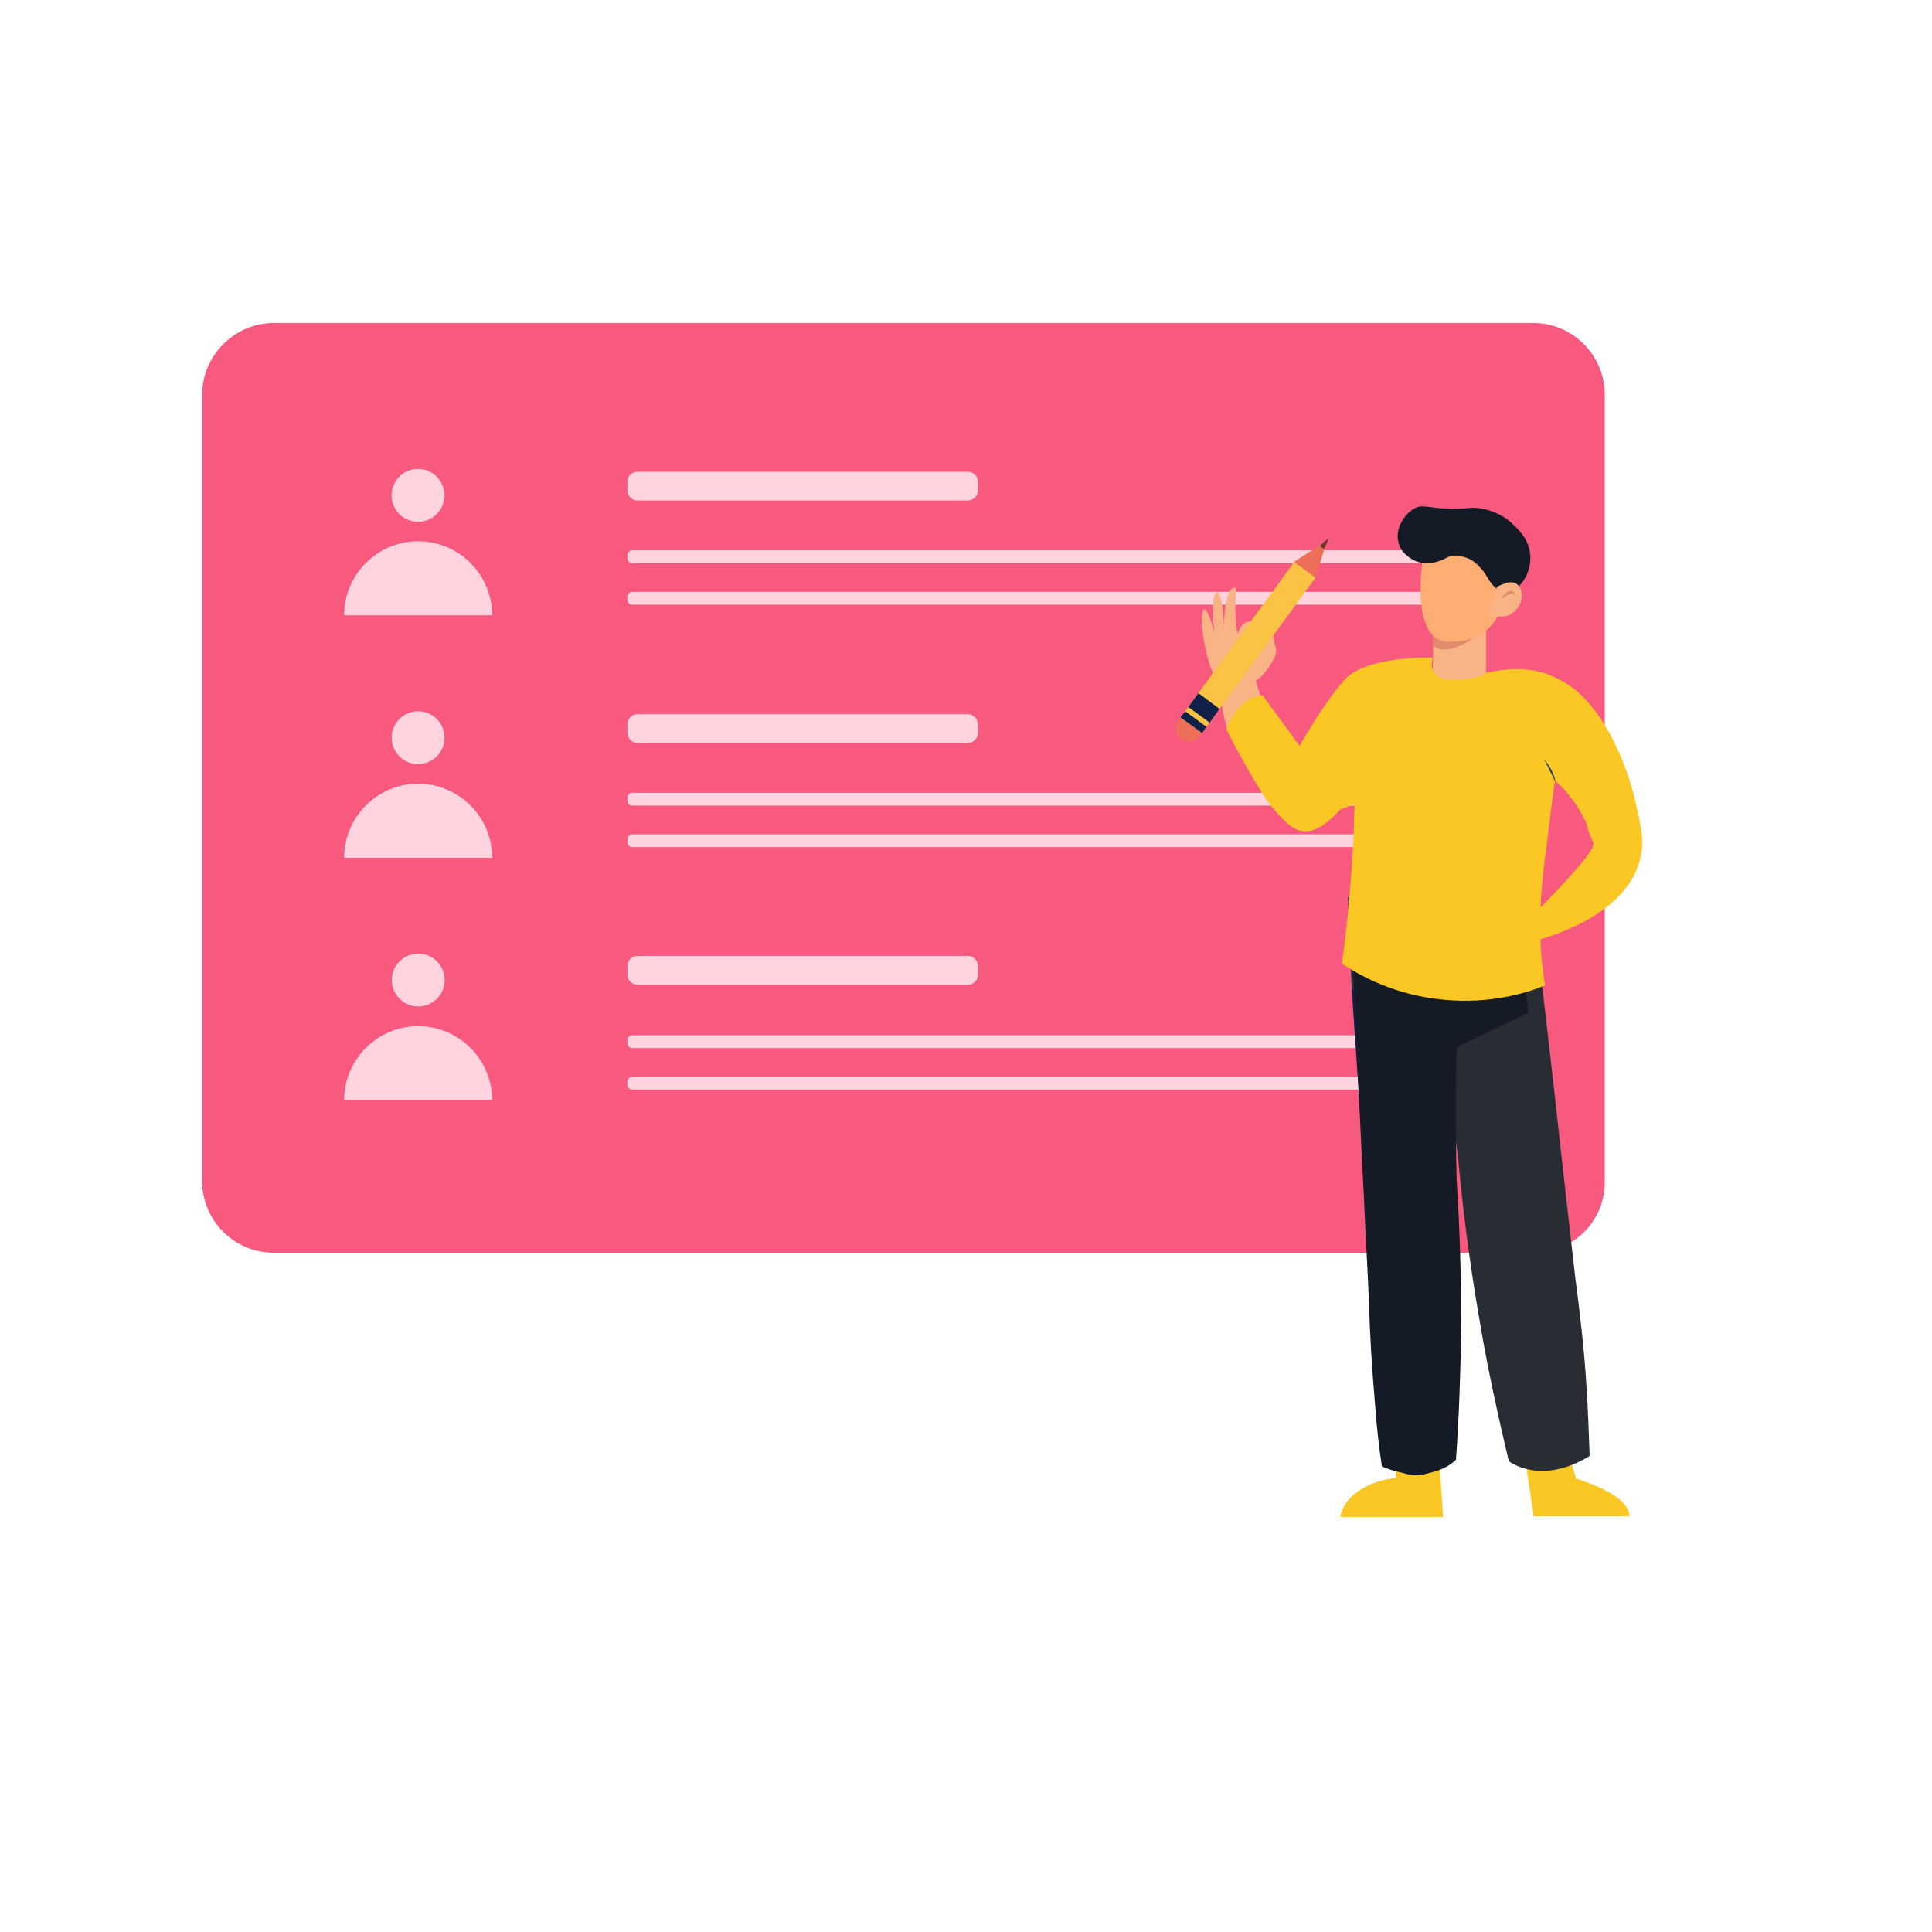 <svg width="227" height="227" viewBox="0 0 227 227" fill="none" xmlns="http://www.w3.org/2000/svg">
<g filter="url(#filter0_d)">
<rect x="6" y="6" width="205" height="205" rx="17" fill="white"/>
</g>
<g clip-path="url(#clip0)">
<path d="M180.207 147.193H32.181C27.477 147.193 23.75 143.377 23.75 138.762V46.379C23.75 41.764 27.566 37.948 32.181 37.948H180.118C184.821 37.948 188.549 41.764 188.549 46.379V138.762C188.637 143.466 184.821 147.193 180.207 147.193Z" fill="#F7597F"/>
<path d="M52.218 58.307C52.275 56.593 50.932 55.157 49.217 55.1C47.503 55.042 46.067 56.386 46.01 58.1C45.953 59.815 47.296 61.251 49.01 61.308C50.725 61.365 52.161 60.022 52.218 58.307Z" fill="#FFD4DE"/>
<path d="M40.434 72.293C40.434 67.501 44.338 63.596 49.131 63.596C53.923 63.596 57.828 67.501 57.828 72.293H40.434Z" fill="#FFD4DE"/>
<path d="M113.739 58.803H74.868C74.247 58.803 73.715 58.27 73.715 57.649V56.584C73.715 55.963 74.247 55.431 74.868 55.431H113.739C114.36 55.431 114.892 55.963 114.892 56.584V57.649C114.892 58.27 114.36 58.803 113.739 58.803Z" fill="#FFD4DE"/>
<path d="M170.979 66.169H74.247C73.981 66.169 73.715 65.903 73.715 65.636V65.193C73.715 64.926 73.981 64.66 74.247 64.66H170.979C171.245 64.66 171.511 64.926 171.511 65.193V65.636C171.511 65.991 171.334 66.169 170.979 66.169Z" fill="#FFD4DE"/>
<path d="M170.979 71.05H74.247C73.981 71.05 73.715 70.783 73.715 70.517V70.073C73.715 69.807 73.981 69.541 74.247 69.541H170.979C171.245 69.541 171.511 69.807 171.511 70.073V70.517C171.511 70.872 171.334 71.05 170.979 71.05Z" fill="#FFD4DE"/>
<path d="M52.23 86.78C52.287 85.066 50.943 83.63 49.229 83.573C47.514 83.516 46.078 84.859 46.021 86.573C45.964 88.288 47.308 89.724 49.022 89.781C50.737 89.838 52.173 88.495 52.23 86.78Z" fill="#FFD4DE"/>
<path d="M40.434 100.779C40.434 95.987 44.338 92.082 49.131 92.082C53.923 92.082 57.828 95.987 57.828 100.779H40.434Z" fill="#FFD4DE"/>
<path d="M113.739 87.29H74.868C74.247 87.29 73.715 86.758 73.715 86.137V85.072C73.715 84.45 74.247 83.918 74.868 83.918H113.739C114.36 83.918 114.892 84.45 114.892 85.072V86.137C114.892 86.758 114.36 87.29 113.739 87.29Z" fill="#FFD4DE"/>
<path d="M170.979 94.656H74.247C73.981 94.656 73.715 94.39 73.715 94.124V93.68C73.715 93.414 73.981 93.147 74.247 93.147H170.979C171.245 93.147 171.511 93.414 171.511 93.68V94.124C171.511 94.39 171.334 94.656 170.979 94.656Z" fill="#FFD4DE"/>
<path d="M170.979 99.537H74.247C73.981 99.537 73.715 99.271 73.715 99.004V98.561C73.715 98.295 73.981 98.028 74.247 98.028H170.979C171.245 98.028 171.511 98.295 171.511 98.561V99.004C171.511 99.271 171.334 99.537 170.979 99.537Z" fill="#FFD4DE"/>
<path d="M52.245 115.254C52.302 113.539 50.959 112.103 49.245 112.046C47.53 111.989 46.094 113.333 46.037 115.047C45.98 116.762 47.323 118.198 49.038 118.255C50.752 118.312 52.188 116.968 52.245 115.254Z" fill="#FFD4DE"/>
<path d="M40.434 129.266C40.434 124.474 44.338 120.569 49.131 120.569C53.923 120.569 57.828 124.474 57.828 129.266H40.434Z" fill="#FFD4DE"/>
<path d="M113.739 115.689H74.868C74.247 115.689 73.715 115.156 73.715 114.535V113.47C73.715 112.849 74.247 112.316 74.868 112.316H113.739C114.36 112.316 114.892 112.849 114.892 113.47V114.535C114.892 115.245 114.36 115.689 113.739 115.689Z" fill="#FFD4DE"/>
<path d="M170.979 123.143H74.247C73.981 123.143 73.715 122.877 73.715 122.611V122.167C73.715 121.901 73.981 121.635 74.247 121.635H170.979C171.245 121.635 171.511 121.901 171.511 122.167V122.611C171.511 122.877 171.334 123.143 170.979 123.143Z" fill="#FFD4DE"/>
<path d="M170.979 128.024H74.247C73.981 128.024 73.715 127.758 73.715 127.492V127.048C73.715 126.782 73.981 126.516 74.247 126.516H170.979C171.245 126.516 171.511 126.782 171.511 127.048V127.492C171.511 127.758 171.334 128.024 170.979 128.024Z" fill="#FFD4DE"/>
<path d="M184.645 171.952L185.177 173.727C189.082 174.969 191.39 176.478 191.478 178.164H180.208L179.32 172.218C181.628 172.84 183.491 172.396 184.645 171.952Z" fill="#FAC725"/>
<path d="M183.221 167.515L184.641 171.952C183.488 172.396 181.624 172.84 179.317 172.219L178.695 168.403L183.221 167.515Z" fill="#FAC725"/>
<path d="M163.878 171.775L163.523 167.249L168.848 167.515L169.114 171.686C166.896 172.396 165.032 172.13 163.878 171.775Z" fill="#FAC725"/>
<path d="M157.488 178.253C157.666 176.567 159.618 174.171 164.055 173.638L163.878 171.775C165.032 172.13 166.895 172.396 169.114 171.686L169.558 178.253H157.488Z" fill="#FAC725"/>
<path d="M168.227 81.344L174.616 81.433V71.76H168.404V72.292V75.398L168.315 80.368L168.227 81.344Z" fill="#F9B384"/>
<path d="M168.402 75.842C169.556 77.085 172.573 75.665 173.816 74.334L168.402 72.736V75.842Z" fill="#E28B6D"/>
<path d="M166.895 69.453C166.895 70.163 166.983 70.961 167.072 71.671C167.427 73.624 168.226 75.31 170.089 75.398C174.615 75.487 175.858 72.914 176.745 70.873C177.633 68.743 176.213 63.684 176.213 63.684L170.356 63.063L167.161 65.725C167.161 65.637 166.895 67.412 166.895 69.453Z" fill="#FFAE73"/>
<path d="M176.568 69.63C176.39 69.541 176.124 69.364 175.858 69.186C174.97 68.476 174.882 67.855 174.172 66.968C173.817 66.613 173.373 65.992 172.574 65.636C171.598 65.193 170.533 65.282 170.089 65.459C168.758 66.258 167.161 66.435 165.918 65.725C165.652 65.548 164.587 64.927 164.321 63.773C163.877 62.175 164.942 60.401 166.273 59.691C167.25 59.247 167.605 59.691 170.533 59.779C172.84 59.779 172.929 59.513 174.172 59.779C174.704 59.868 176.302 60.223 177.721 61.554C178.343 62.175 179.496 63.152 179.763 64.927C180.029 66.701 179.141 68.743 177.544 69.541C177.189 69.541 176.834 69.541 176.568 69.63Z" fill="#141B26"/>
<path d="M158.82 116.221C160.063 134.502 161.305 152.783 162.548 171.065C162.725 171.331 163.701 173.017 165.742 173.283C167.429 173.55 169.115 172.751 170.18 171.331C169.647 153.493 169.115 135.656 168.582 117.818L167.34 117.197L158.82 116.221Z" fill="#102048"/>
<path d="M158.375 105.394L158.819 116.221L168.669 119.238C169.113 121.812 169.557 124.386 170.001 127.048C170.533 130.154 170.977 133.26 171.332 136.189C171.864 142.046 172.663 148.347 173.817 155.002C174.793 160.86 176.035 166.451 177.278 171.686C177.278 171.686 181.005 174.615 186.773 171.065C186.685 168.492 186.596 165.918 186.418 163.167C186.152 158.552 185.62 154.204 185.087 150.122C184.555 145.507 184.022 140.715 183.49 136.1C182.514 127.048 181.449 117.996 180.384 108.855L180.117 104.862L158.375 105.394Z" fill="#282C33"/>
<path d="M178.432 109.21L179.585 118.972L171.155 123.054C171.066 125.45 171.066 127.846 171.066 130.331C171.066 133.171 171.066 136.011 171.155 138.762C171.51 144.175 171.687 149.944 171.687 156.067C171.598 161.481 171.421 166.716 171.066 171.509C171.066 171.509 168.137 174.703 162.369 172.307C162.014 170 161.748 167.604 161.57 165.119C161.215 160.948 160.949 156.955 160.86 153.227C160.683 149.056 160.417 144.619 160.239 140.359C159.795 132.017 159.44 123.764 159.085 115.422L158.73 111.784L178.432 109.21Z" fill="#141B26"/>
<path d="M181.539 122.788L181.717 124.031C181.717 123.942 181.717 123.853 181.717 123.764C181.628 123.232 181.539 122.966 181.539 122.788Z" fill="#1F3C88"/>
<path opacity="0.3" d="M171.509 108.056C173.639 108.145 175.858 108.056 178.076 107.524L175.325 81.61L174.349 80.19C171.864 86.136 169.291 99.27 171.509 108.056Z" fill="#1F3C88"/>
<path opacity="0.3" d="M161.125 105.66C162.989 106.37 165.119 107.08 167.337 107.524C168.58 100.424 168.846 88.799 167.87 83.563L161.125 105.66Z" fill="#1F3C88"/>
<path opacity="0.6" d="M143.734 83.296C143.734 83.385 143.734 83.385 143.734 83.385C144.356 85.959 144.444 87.29 146.663 86.935L148.882 84.361L148.615 82.853L148.527 82.675L148.172 81.699V81.61L143.734 83.296Z" fill="#E28B6D"/>
<path d="M175.859 69.009C175.948 68.832 176.835 68.566 177.013 68.477C177.279 68.388 177.634 68.388 177.989 68.477C179.054 69.009 178.965 70.518 178.344 71.405C177.989 71.849 177.545 72.204 177.013 72.382C176.835 72.47 174.883 72.47 174.972 72.115C175.06 72.204 175.859 69.009 175.859 69.009Z" fill="#F9B384"/>
<path d="M176.658 70.251C176.924 70.073 177.102 69.896 177.368 69.807C177.457 69.719 177.545 69.719 177.634 69.719C177.723 69.719 177.812 69.807 177.9 69.896L177.989 69.807C177.9 69.63 177.812 69.452 177.634 69.452C177.457 69.364 177.279 69.452 177.102 69.541C176.835 69.719 176.569 69.985 176.48 70.251H176.658Z" fill="#E28B6D"/>
<path d="M147.017 80.191C148.259 79.924 149.502 77.883 149.857 76.996C149.945 76.818 149.945 76.552 149.945 76.375C149.768 75.487 149.502 74.511 149.324 73.624C149.147 73.978 149.058 74.245 148.881 74.422C148.614 74.866 148.437 74.955 148.348 75.31C148.259 75.576 148.348 75.842 148.348 76.02C148.171 76.375 147.993 76.73 147.816 77.085L146.484 76.108L147.194 74.067C147.194 74.067 147.549 74.422 147.904 74.334C148.082 74.245 148.171 74.156 148.259 73.978C148.437 73.801 148.437 73.712 148.437 73.535C148.437 73.357 148.171 73.269 148.082 73.18C147.638 73.002 146.751 72.825 146.129 73.269C145.686 73.624 145.42 74.422 145.42 74.422C145.42 74.422 144.976 72.825 145.242 69.186C145.242 69.009 144.887 69.009 144.71 69.186C144.355 69.541 143.822 70.606 143.822 73.801C143.822 73.801 143.733 70.074 143.112 69.63C142.58 69.275 142.313 71.139 142.668 74.245C142.668 74.245 141.958 71.582 141.515 71.582C140.716 71.582 141.515 78.771 143.645 80.901L147.017 80.191Z" fill="#F9B384"/>
<path d="M143.023 79.126C143.023 79.481 143.112 79.835 143.112 80.19C143.29 81.344 143.467 82.409 143.645 83.385C143.645 83.474 143.645 83.474 143.645 83.474C144.266 86.048 144.355 87.379 146.573 87.024L148.792 84.45L148.969 84.273L148.526 82.942L148.437 82.764L148.082 81.788V81.699L147.549 80.013L147.283 79.303L143.023 79.126Z" fill="#F9B384"/>
<path d="M155.532 64.572C155.532 64.572 156.154 63.329 156.065 63.329C155.887 63.329 155 64.216 155 64.216V64.838L155.532 64.572Z" fill="#6F3428"/>
<path d="M138.674 84.273L138.408 84.628C137.964 85.338 138.053 86.225 138.763 86.758L138.852 86.847C139.562 87.29 140.449 87.201 140.982 86.492L141.248 86.137L138.674 84.273Z" fill="#EE6F57"/>
<path d="M152.067 66.033L138.711 84.302L141.218 86.135L154.575 67.866L152.067 66.033Z" fill="#FBC343"/>
<path d="M138.676 84.273L141.249 86.137L141.782 85.338L142.137 84.894L143.29 83.297L140.806 81.433L139.652 83.031L139.297 83.563L138.676 84.273Z" fill="#102048"/>
<path d="M139.628 83.073L139.262 83.574L141.769 85.407L142.136 84.906L139.628 83.073Z" fill="#FBC343"/>
<path d="M154.559 67.855L155.624 64.483C155.624 64.483 155.269 64.483 155.092 64.039L152.074 65.991L154.559 67.855Z" fill="#EE6F57"/>
<path d="M192.012 93.591C192.012 93.591 190.06 85.072 185.001 80.989C183.315 79.658 181.54 79.126 181.54 79.126C181.451 79.126 181.363 79.037 181.274 79.037C179.499 78.505 177.28 78.416 174.352 79.126C174.352 79.126 174.263 79.303 173.908 79.57C173.908 79.57 173.908 79.57 173.819 79.57L173.731 79.481C173.731 79.481 167.43 81.344 168.317 77.262C168.317 77.262 160.508 76.996 157.934 79.924C155.36 82.853 152.698 87.645 152.698 87.645L148.35 81.699C148.35 81.699 145.687 81.611 144.09 85.693C144.09 85.693 147.817 93.059 149.769 95.189C151.633 97.318 153.497 99.537 157.49 95.1L159.176 94.479C159.088 95.987 159.088 97.496 158.999 99.005C158.733 103.974 158.289 108.766 157.668 113.204C159.62 114.535 163.791 116.931 169.648 117.463C175.062 117.996 179.41 116.665 181.54 115.777C181.451 115.334 181.363 114.624 181.274 113.825C181.096 112.583 181.008 111.518 181.008 110.364C184.557 109.299 191.391 106.548 192.722 100.868C193.254 98.738 192.811 97.052 192.012 93.591ZM181.008 106.637C181.096 104.418 181.363 101.933 181.806 98.65C182.073 96.52 182.339 94.212 182.694 91.728C184.646 93.414 185.711 95.277 186.421 96.786C186.598 97.585 186.865 98.383 187.22 99.005C187.575 99.803 183.67 103.886 181.008 106.637Z" fill="#FAC725"/>
<path d="M182.78 91.905C182.78 91.905 182.603 90.574 181.449 89.243L182.78 91.905Z" fill="#1E3865"/>
</g>
<defs>
<filter id="filter0_d" x="0" y="0" width="227" height="227" filterUnits="userSpaceOnUse" color-interpolation-filters="sRGB">
<feFlood flood-opacity="0" result="BackgroundImageFix"/>
<feColorMatrix in="SourceAlpha" type="matrix" values="0 0 0 0 0 0 0 0 0 0 0 0 0 0 0 0 0 0 127 0" result="hardAlpha"/>
<feOffset dx="5" dy="5"/>
<feGaussianBlur stdDeviation="5.5"/>
<feComposite in2="hardAlpha" operator="out"/>
<feColorMatrix type="matrix" values="0 0 0 0 0 0 0 0 0 0 0 0 0 0 0 0 0 0 0.1 0"/>
<feBlend mode="normal" in2="BackgroundImageFix" result="effect1_dropShadow"/>
<feBlend mode="normal" in="SourceGraphic" in2="effect1_dropShadow" result="shape"/>
</filter>
<clipPath id="clip0">
<rect width="169.236" height="140.305" fill="white" transform="translate(23.75 37.948)"/>
</clipPath>
</defs>
</svg>
